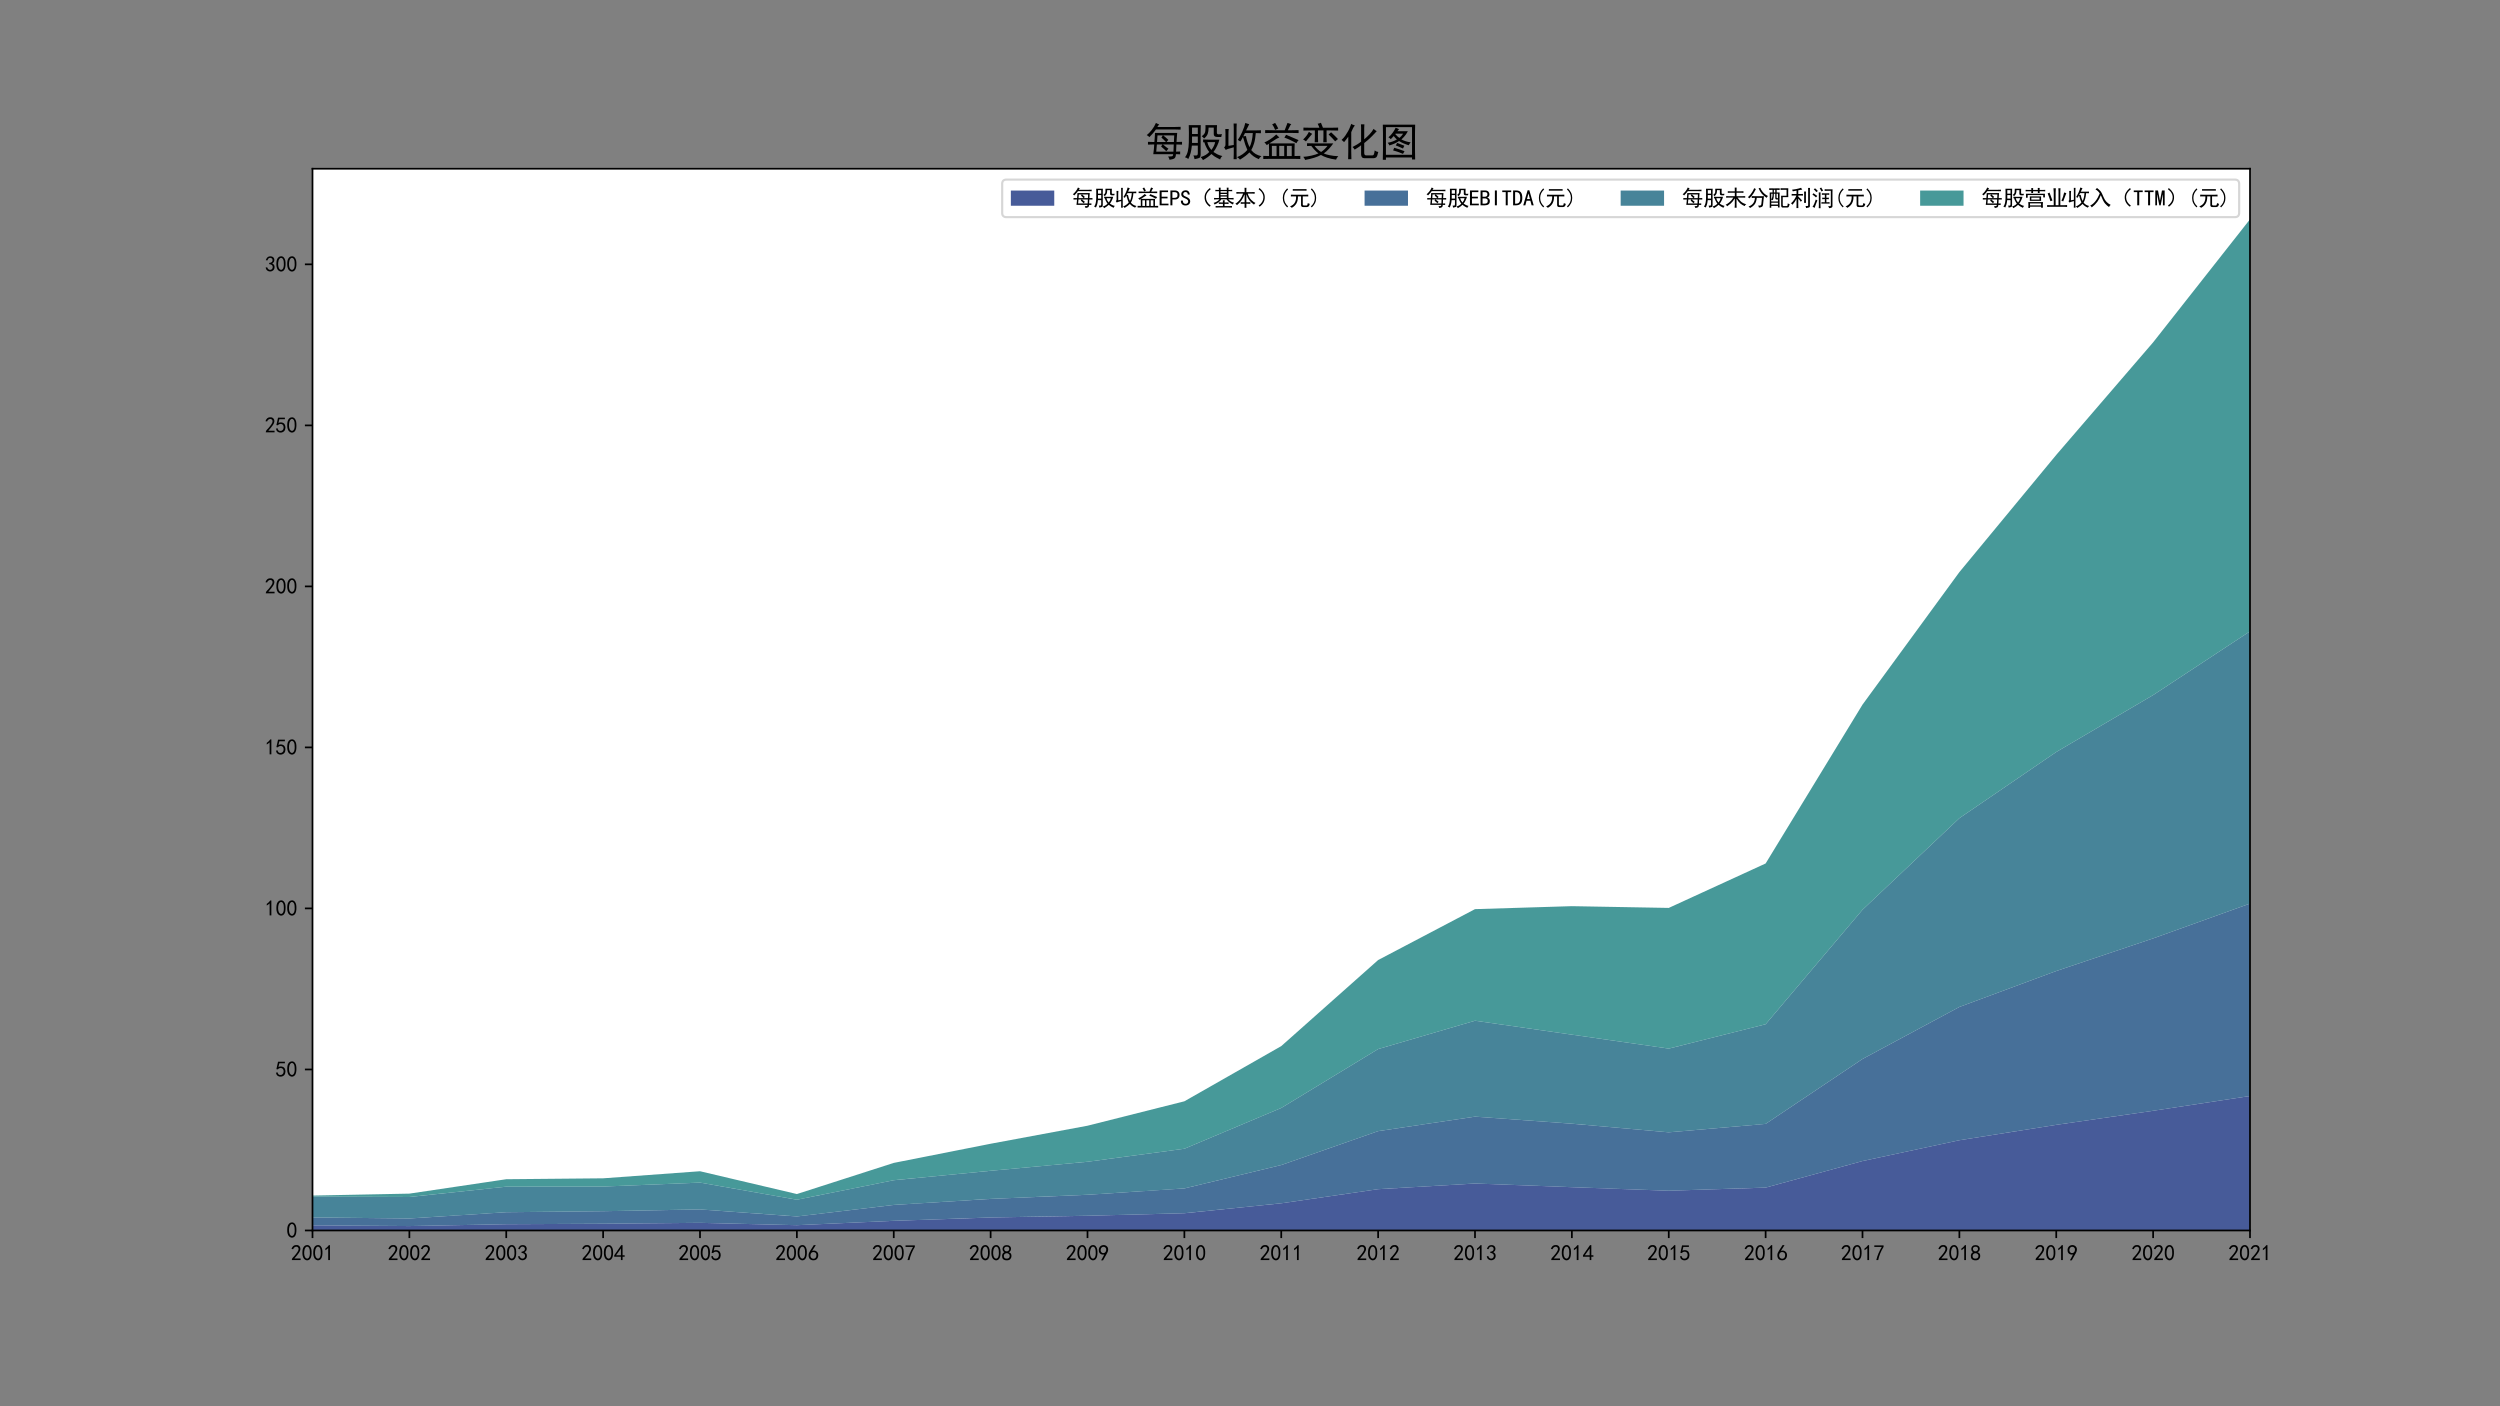 <?xml version="1.0" encoding="utf-8" standalone="no"?>
<!DOCTYPE svg PUBLIC "-//W3C//DTD SVG 1.1//EN"
  "http://www.w3.org/Graphics/SVG/1.1/DTD/svg11.dtd">
<svg xmlns:xlink="http://www.w3.org/1999/xlink" width="1152pt" height="648pt" viewBox="0 0 1152 648" xmlns="http://www.w3.org/2000/svg" version="1.1">
 <rect x="0" y="0" width="1152" height="648" fill="#808080" stroke="none"/>
 <defs>
  <style type="text/css">*{stroke-linejoin: round; stroke-linecap: butt}</style>
 </defs>
 <g id="figure_1">
  <g id="patch_1">
   <path d="M 0 648 
L 1152 648 
L 1152 0 
L 0 0 
L 0 648 
z
" style="fill: none"/>
  </g>
  <g id="axes_1">
   <g id="patch_2">
    <path d="M 144 567 
L 1036.8 567 
L 1036.8 77.76 
L 144 77.76 
z
" style="fill: #ffffff"/>
   </g>
   <g id="PolyCollection_1">
    <path d="M 144 564.641 
L 144 567 
L 188.64 567 
L 233.28 567 
L 277.92 567 
L 322.56 567 
L 367.2 567 
L 411.84 567 
L 456.48 567 
L 501.12 567 
L 545.76 567 
L 590.4 567 
L 635.04 567 
L 679.68 567 
L 724.32 567 
L 768.96 567 
L 813.6 567 
L 858.24 567 
L 902.88 567 
L 947.52 567 
L 992.16 567 
L 1036.8 567 
L 1036.8 505.03 
L 1036.8 505.03 
L 992.16 511.841 
L 947.52 518.326 
L 902.88 525.419 
L 858.24 535.006 
L 813.6 547.249 
L 768.96 548.688 
L 724.32 547.056 
L 679.68 545.364 
L 635.04 547.976 
L 590.4 554.475 
L 545.76 559.061 
L 501.12 560.218 
L 456.48 561.02 
L 411.84 562.548 
L 367.2 564.566 
L 322.56 563.483 
L 277.92 563.899 
L 233.28 564.121 
L 188.64 564.967 
L 144 564.641 
z
" clip-path="url(#p8b88c846ac)" style="fill: #1a3380; fill-opacity: 0.8"/>
   </g>
   <g id="PolyCollection_2">
    <path d="M 144 560.985 
L 144 564.641 
L 188.64 564.967 
L 233.28 564.121 
L 277.92 563.899 
L 322.56 563.483 
L 367.2 564.566 
L 411.84 562.548 
L 456.48 561.02 
L 501.12 560.218 
L 545.76 559.061 
L 590.4 554.475 
L 635.04 547.976 
L 679.68 545.364 
L 724.32 547.056 
L 768.96 548.688 
L 813.6 547.249 
L 858.24 535.006 
L 902.88 525.419 
L 947.52 518.326 
L 992.16 511.841 
L 1036.8 505.03 
L 1036.8 416.357 
L 1036.8 416.357 
L 992.16 432.416 
L 947.52 447.441 
L 902.88 464.005 
L 858.24 487.982 
L 813.6 517.883 
L 768.96 521.776 
L 724.32 517.798 
L 679.68 514.548 
L 635.04 521.227 
L 590.4 536.85 
L 545.76 547.628 
L 501.12 550.542 
L 456.48 552.455 
L 411.84 555.228 
L 367.2 560.543 
L 322.56 557.3 
L 277.92 558.121 
L 233.28 558.59 
L 188.64 561.477 
L 144 560.985 
z
" clip-path="url(#p8b88c846ac)" style="fill: #1a4c80; fill-opacity: 0.8"/>
   </g>
   <g id="PolyCollection_3">
    <path d="M 144 551.38 
L 144 560.985 
L 188.64 561.477 
L 233.28 558.59 
L 277.92 558.121 
L 322.56 557.3 
L 367.2 560.543 
L 411.84 555.228 
L 456.48 552.455 
L 501.12 550.542 
L 545.76 547.628 
L 590.4 536.85 
L 635.04 521.227 
L 679.68 514.548 
L 724.32 517.798 
L 768.96 521.776 
L 813.6 517.883 
L 858.24 487.982 
L 902.88 464.005 
L 947.52 447.441 
L 992.16 432.416 
L 1036.8 416.357 
L 1036.8 290.914 
L 1036.8 290.914 
L 992.16 320.291 
L 947.52 346.522 
L 902.88 377.014 
L 858.24 419.209 
L 813.6 471.975 
L 768.96 483.195 
L 724.32 476.77 
L 679.68 470.348 
L 635.04 483.412 
L 590.4 510.546 
L 545.76 529.337 
L 501.12 535.337 
L 456.48 539.496 
L 411.84 543.849 
L 367.2 552.833 
L 322.56 544.94 
L 277.92 546.763 
L 233.28 546.811 
L 188.64 551.575 
L 144 551.38 
z
" clip-path="url(#p8b88c846ac)" style="fill: #1a6680; fill-opacity: 0.8"/>
   </g>
   <g id="PolyCollection_4">
    <path d="M 144 550.917 
L 144 551.38 
L 188.64 551.575 
L 233.28 546.811 
L 277.92 546.763 
L 322.56 544.94 
L 367.2 552.833 
L 411.84 543.849 
L 456.48 539.496 
L 501.12 535.337 
L 545.76 529.337 
L 590.4 510.546 
L 635.04 483.412 
L 679.68 470.348 
L 724.32 476.77 
L 768.96 483.195 
L 813.6 471.975 
L 858.24 419.209 
L 902.88 377.014 
L 947.52 346.522 
L 992.16 320.291 
L 1036.8 290.914 
L 1036.8 101.057 
L 1036.8 101.057 
L 992.16 157.75 
L 947.52 209.618 
L 902.88 263.63 
L 858.24 324.691 
L 813.6 397.886 
L 768.96 418.366 
L 724.32 417.56 
L 679.68 418.926 
L 635.04 442.388 
L 590.4 482.048 
L 545.76 507.477 
L 501.12 518.731 
L 456.48 527.036 
L 411.84 535.866 
L 367.2 550.216 
L 322.56 539.704 
L 277.92 542.964 
L 233.28 543.387 
L 188.64 550.02 
L 144 550.917 
z
" clip-path="url(#p8b88c846ac)" style="fill: #1a8080; fill-opacity: 0.8"/>
   </g>
   <g id="matplotlib.axis_1">
    <g id="xtick_1">
     <g id="line2d_1">
      <defs>
       <path id="mbada9b1834" d="M 0 0 
L 0 3.5 
" style="stroke: #000000; stroke-width: 0.8"/>
      </defs>
      <g>
       <use xlink:href="#mbada9b1834" x="144" y="567" style="stroke: #000000; stroke-width: 0.8"/>
      </g>
     </g>
     <g id="text_1">
      <!-- 2001 -->
      <g transform="translate(134 580.875)scale(0.1 -0.1)">
       <defs>
        <path id="SimHei-32" d="M 300 250 
Q 325 625 650 925 
Q 975 1225 1475 1862 
Q 1975 2500 2125 2850 
Q 2275 3200 2237 3450 
Q 2200 3700 2000 3862 
Q 1800 4025 1537 4000 
Q 1275 3975 1037 3800 
Q 800 3625 675 3275 
L 200 3350 
Q 400 3925 712 4187 
Q 1025 4450 1450 4475 
Q 1700 4500 1900 4462 
Q 2100 4425 2312 4287 
Q 2525 4150 2662 3875 
Q 2800 3600 2762 3212 
Q 2725 2825 2375 2287 
Q 2025 1750 1025 600 
L 2825 600 
L 2825 150 
L 300 150 
L 300 250 
z
" transform="scale(0.016)"/>
        <path id="SimHei-30" d="M 225 2537 
Q 250 3200 412 3587 
Q 575 3975 875 4225 
Q 1175 4475 1612 4475 
Q 2050 4475 2375 4112 
Q 2700 3750 2800 3200 
Q 2900 2650 2862 1937 
Q 2825 1225 2612 775 
Q 2400 325 1975 150 
Q 1550 -25 1125 187 
Q 700 400 525 750 
Q 350 1100 275 1487 
Q 200 1875 225 2537 
z
M 750 2687 
Q 675 2000 800 1462 
Q 925 925 1212 700 
Q 1500 475 1800 612 
Q 2100 750 2237 1162 
Q 2375 1575 2375 2062 
Q 2375 2550 2337 2950 
Q 2300 3350 2112 3675 
Q 1925 4000 1612 4012 
Q 1300 4025 1062 3700 
Q 825 3375 750 2687 
z
" transform="scale(0.016)"/>
        <path id="SimHei-31" d="M 1400 3600 
Q 1075 3275 575 2975 
L 575 3450 
Q 1200 3875 1600 4450 
L 1900 4450 
L 1900 150 
L 1400 150 
L 1400 3600 
z
" transform="scale(0.016)"/>
       </defs>
       <use xlink:href="#SimHei-32"/>
       <use xlink:href="#SimHei-30" x="50"/>
       <use xlink:href="#SimHei-30" x="100"/>
       <use xlink:href="#SimHei-31" x="150"/>
      </g>
     </g>
    </g>
    <g id="xtick_2">
     <g id="line2d_2">
      <g>
       <use xlink:href="#mbada9b1834" x="188.64" y="567" style="stroke: #000000; stroke-width: 0.8"/>
      </g>
     </g>
     <g id="text_2">
      <!-- 2002 -->
      <g transform="translate(178.64 580.875)scale(0.1 -0.1)">
       <use xlink:href="#SimHei-32"/>
       <use xlink:href="#SimHei-30" x="50"/>
       <use xlink:href="#SimHei-30" x="100"/>
       <use xlink:href="#SimHei-32" x="150"/>
      </g>
     </g>
    </g>
    <g id="xtick_3">
     <g id="line2d_3">
      <g>
       <use xlink:href="#mbada9b1834" x="233.28" y="567" style="stroke: #000000; stroke-width: 0.8"/>
      </g>
     </g>
     <g id="text_3">
      <!-- 2003 -->
      <g transform="translate(223.28 580.875)scale(0.1 -0.1)">
       <defs>
        <path id="SimHei-33" d="M 250 1225 
L 700 1300 
Q 800 975 1025 762 
Q 1250 550 1587 562 
Q 1925 575 2125 837 
Q 2325 1100 2300 1437 
Q 2275 1775 2037 1962 
Q 1800 2150 1275 2225 
L 1275 2550 
Q 1800 2600 2037 2825 
Q 2275 3050 2250 3412 
Q 2225 3775 1925 3937 
Q 1625 4100 1287 3975 
Q 950 3850 750 3275 
L 300 3350 
Q 450 3800 712 4100 
Q 975 4400 1425 4450 
Q 1875 4500 2212 4337 
Q 2550 4175 2687 3837 
Q 2825 3500 2725 3100 
Q 2625 2700 2150 2400 
Q 2500 2250 2687 1950 
Q 2875 1650 2812 1162 
Q 2750 675 2375 375 
Q 2000 75 1525 87 
Q 1050 100 700 387 
Q 350 675 250 1225 
z
" transform="scale(0.016)"/>
       </defs>
       <use xlink:href="#SimHei-32"/>
       <use xlink:href="#SimHei-30" x="50"/>
       <use xlink:href="#SimHei-30" x="100"/>
       <use xlink:href="#SimHei-33" x="150"/>
      </g>
     </g>
    </g>
    <g id="xtick_4">
     <g id="line2d_4">
      <g>
       <use xlink:href="#mbada9b1834" x="277.92" y="567" style="stroke: #000000; stroke-width: 0.8"/>
      </g>
     </g>
     <g id="text_4">
      <!-- 2004 -->
      <g transform="translate(267.92 580.875)scale(0.1 -0.1)">
       <defs>
        <path id="SimHei-34" d="M 2000 1100 
L 75 1100 
L 75 1525 
L 2100 4450 
L 2475 4450 
L 2475 1525 
L 3075 1525 
L 3075 1100 
L 2475 1100 
L 2475 150 
L 2000 150 
L 2000 1100 
z
M 2000 1525 
L 2000 3500 
L 600 1525 
L 2000 1525 
z
" transform="scale(0.016)"/>
       </defs>
       <use xlink:href="#SimHei-32"/>
       <use xlink:href="#SimHei-30" x="50"/>
       <use xlink:href="#SimHei-30" x="100"/>
       <use xlink:href="#SimHei-34" x="150"/>
      </g>
     </g>
    </g>
    <g id="xtick_5">
     <g id="line2d_5">
      <g>
       <use xlink:href="#mbada9b1834" x="322.56" y="567" style="stroke: #000000; stroke-width: 0.8"/>
      </g>
     </g>
     <g id="text_5">
      <!-- 2005 -->
      <g transform="translate(312.56 580.875)scale(0.1 -0.1)">
       <defs>
        <path id="SimHei-35" d="M 550 1325 
Q 725 650 1150 575 
Q 1575 500 1837 662 
Q 2100 825 2212 1087 
Q 2325 1350 2312 1675 
Q 2300 2000 2137 2225 
Q 1975 2450 1725 2525 
Q 1475 2600 1162 2525 
Q 850 2450 650 2175 
L 225 2225 
Q 275 2375 700 4375 
L 2675 4375 
L 2675 3925 
L 1075 3925 
Q 950 3250 825 2850 
Q 1200 3025 1525 3012 
Q 1850 3000 2150 2862 
Q 2450 2725 2587 2487 
Q 2725 2250 2787 2012 
Q 2850 1775 2837 1500 
Q 2825 1225 2725 937 
Q 2625 650 2425 462 
Q 2225 275 1937 162 
Q 1650 50 1275 75 
Q 900 100 562 350 
Q 225 600 100 1200 
L 550 1325 
z
" transform="scale(0.016)"/>
       </defs>
       <use xlink:href="#SimHei-32"/>
       <use xlink:href="#SimHei-30" x="50"/>
       <use xlink:href="#SimHei-30" x="100"/>
       <use xlink:href="#SimHei-35" x="150"/>
      </g>
     </g>
    </g>
    <g id="xtick_6">
     <g id="line2d_6">
      <g>
       <use xlink:href="#mbada9b1834" x="367.2" y="567" style="stroke: #000000; stroke-width: 0.8"/>
      </g>
     </g>
     <g id="text_6">
      <!-- 2006 -->
      <g transform="translate(357.2 580.875)scale(0.1 -0.1)">
       <defs>
        <path id="SimHei-36" d="M 250 1612 
Q 275 1975 387 2225 
Q 500 2475 725 2850 
L 1750 4450 
L 2325 4450 
L 1275 2800 
Q 1950 2975 2350 2750 
Q 2750 2525 2887 2237 
Q 3025 1950 3037 1612 
Q 3050 1275 2937 950 
Q 2825 625 2537 362 
Q 2250 100 1737 75 
Q 1225 50 862 262 
Q 500 475 362 862 
Q 225 1250 250 1612 
z
M 1025 787 
Q 1250 550 1625 525 
Q 2000 500 2250 775 
Q 2500 1050 2500 1575 
Q 2500 2100 2187 2300 
Q 1875 2500 1487 2450 
Q 1100 2400 925 2075 
Q 750 1750 775 1387 
Q 800 1025 1025 787 
z
" transform="scale(0.016)"/>
       </defs>
       <use xlink:href="#SimHei-32"/>
       <use xlink:href="#SimHei-30" x="50"/>
       <use xlink:href="#SimHei-30" x="100"/>
       <use xlink:href="#SimHei-36" x="150"/>
      </g>
     </g>
    </g>
    <g id="xtick_7">
     <g id="line2d_7">
      <g>
       <use xlink:href="#mbada9b1834" x="411.84" y="567" style="stroke: #000000; stroke-width: 0.8"/>
      </g>
     </g>
     <g id="text_7">
      <!-- 2007 -->
      <g transform="translate(401.84 580.875)scale(0.1 -0.1)">
       <defs>
        <path id="SimHei-37" d="M 850 150 
Q 1300 2050 2425 3925 
L 275 3925 
L 275 4375 
L 2950 4375 
L 2950 3950 
Q 1775 2050 1400 150 
L 850 150 
z
" transform="scale(0.016)"/>
       </defs>
       <use xlink:href="#SimHei-32"/>
       <use xlink:href="#SimHei-30" x="50"/>
       <use xlink:href="#SimHei-30" x="100"/>
       <use xlink:href="#SimHei-37" x="150"/>
      </g>
     </g>
    </g>
    <g id="xtick_8">
     <g id="line2d_8">
      <g>
       <use xlink:href="#mbada9b1834" x="456.48" y="567" style="stroke: #000000; stroke-width: 0.8"/>
      </g>
     </g>
     <g id="text_8">
      <!-- 2008 -->
      <g transform="translate(446.48 580.875)scale(0.1 -0.1)">
       <defs>
        <path id="SimHei-38" d="M 175 1375 
Q 175 1675 325 1962 
Q 475 2250 825 2425 
Q 525 2600 425 2812 
Q 325 3025 312 3300 
Q 300 3575 387 3775 
Q 475 3975 650 4150 
Q 825 4325 1037 4387 
Q 1250 4450 1500 4450 
Q 1750 4450 1950 4400 
Q 2150 4350 2375 4187 
Q 2600 4025 2700 3725 
Q 2800 3425 2687 3025 
Q 2575 2625 2100 2400 
Q 2525 2275 2700 2012 
Q 2875 1750 2875 1375 
Q 2875 1000 2762 775 
Q 2650 550 2512 400 
Q 2375 250 2137 162 
Q 1900 75 1537 75 
Q 1175 75 912 162 
Q 650 250 475 425 
Q 300 600 237 837 
Q 175 1075 175 1375 
z
M 687 1400 
Q 675 1100 787 875 
Q 900 650 1200 587 
Q 1500 525 1825 600 
Q 2150 675 2275 950 
Q 2400 1225 2362 1500 
Q 2325 1775 2050 1962 
Q 1775 2150 1450 2125 
Q 1125 2100 912 1900 
Q 700 1700 687 1400 
z
M 775 3350 
Q 775 3100 950 2875 
Q 1125 2650 1500 2650 
Q 1875 2650 2062 2875 
Q 2250 3100 2237 3412 
Q 2225 3725 2012 3875 
Q 1800 4025 1437 4000 
Q 1075 3975 925 3787 
Q 775 3600 775 3350 
z
" transform="scale(0.016)"/>
       </defs>
       <use xlink:href="#SimHei-32"/>
       <use xlink:href="#SimHei-30" x="50"/>
       <use xlink:href="#SimHei-30" x="100"/>
       <use xlink:href="#SimHei-38" x="150"/>
      </g>
     </g>
    </g>
    <g id="xtick_9">
     <g id="line2d_9">
      <g>
       <use xlink:href="#mbada9b1834" x="501.12" y="567" style="stroke: #000000; stroke-width: 0.8"/>
      </g>
     </g>
     <g id="text_9">
      <!-- 2009 -->
      <g transform="translate(491.12 580.875)scale(0.1 -0.1)">
       <defs>
        <path id="SimHei-39" d="M 800 75 
Q 1350 1000 1700 1750 
Q 1075 1650 662 1912 
Q 250 2175 162 2625 
Q 75 3075 175 3437 
Q 275 3800 487 4037 
Q 700 4275 1000 4375 
Q 1300 4475 1537 4475 
Q 1775 4475 2025 4375 
Q 2275 4275 2475 4075 
Q 2675 3875 2750 3662 
Q 2825 3450 2825 3112 
Q 2825 2775 2575 2250 
Q 2325 1725 1350 75 
L 800 75 
z
M 662 2875 
Q 700 2550 937 2337 
Q 1175 2125 1450 2150 
Q 1725 2175 1887 2300 
Q 2050 2425 2200 2725 
Q 2300 3100 2250 3362 
Q 2200 3625 1987 3800 
Q 1775 3975 1525 3975 
Q 1375 4000 1137 3900 
Q 900 3800 762 3500 
Q 625 3200 662 2875 
z
" transform="scale(0.016)"/>
       </defs>
       <use xlink:href="#SimHei-32"/>
       <use xlink:href="#SimHei-30" x="50"/>
       <use xlink:href="#SimHei-30" x="100"/>
       <use xlink:href="#SimHei-39" x="150"/>
      </g>
     </g>
    </g>
    <g id="xtick_10">
     <g id="line2d_10">
      <g>
       <use xlink:href="#mbada9b1834" x="545.76" y="567" style="stroke: #000000; stroke-width: 0.8"/>
      </g>
     </g>
     <g id="text_10">
      <!-- 2010 -->
      <g transform="translate(535.76 580.875)scale(0.1 -0.1)">
       <use xlink:href="#SimHei-32"/>
       <use xlink:href="#SimHei-30" x="50"/>
       <use xlink:href="#SimHei-31" x="100"/>
       <use xlink:href="#SimHei-30" x="150"/>
      </g>
     </g>
    </g>
    <g id="xtick_11">
     <g id="line2d_11">
      <g>
       <use xlink:href="#mbada9b1834" x="590.4" y="567" style="stroke: #000000; stroke-width: 0.8"/>
      </g>
     </g>
     <g id="text_11">
      <!-- 2011 -->
      <g transform="translate(580.4 580.875)scale(0.1 -0.1)">
       <use xlink:href="#SimHei-32"/>
       <use xlink:href="#SimHei-30" x="50"/>
       <use xlink:href="#SimHei-31" x="100"/>
       <use xlink:href="#SimHei-31" x="150"/>
      </g>
     </g>
    </g>
    <g id="xtick_12">
     <g id="line2d_12">
      <g>
       <use xlink:href="#mbada9b1834" x="635.04" y="567" style="stroke: #000000; stroke-width: 0.8"/>
      </g>
     </g>
     <g id="text_12">
      <!-- 2012 -->
      <g transform="translate(625.04 580.875)scale(0.1 -0.1)">
       <use xlink:href="#SimHei-32"/>
       <use xlink:href="#SimHei-30" x="50"/>
       <use xlink:href="#SimHei-31" x="100"/>
       <use xlink:href="#SimHei-32" x="150"/>
      </g>
     </g>
    </g>
    <g id="xtick_13">
     <g id="line2d_13">
      <g>
       <use xlink:href="#mbada9b1834" x="679.68" y="567" style="stroke: #000000; stroke-width: 0.8"/>
      </g>
     </g>
     <g id="text_13">
      <!-- 2013 -->
      <g transform="translate(669.68 580.875)scale(0.1 -0.1)">
       <use xlink:href="#SimHei-32"/>
       <use xlink:href="#SimHei-30" x="50"/>
       <use xlink:href="#SimHei-31" x="100"/>
       <use xlink:href="#SimHei-33" x="150"/>
      </g>
     </g>
    </g>
    <g id="xtick_14">
     <g id="line2d_14">
      <g>
       <use xlink:href="#mbada9b1834" x="724.32" y="567" style="stroke: #000000; stroke-width: 0.8"/>
      </g>
     </g>
     <g id="text_14">
      <!-- 2014 -->
      <g transform="translate(714.32 580.875)scale(0.1 -0.1)">
       <use xlink:href="#SimHei-32"/>
       <use xlink:href="#SimHei-30" x="50"/>
       <use xlink:href="#SimHei-31" x="100"/>
       <use xlink:href="#SimHei-34" x="150"/>
      </g>
     </g>
    </g>
    <g id="xtick_15">
     <g id="line2d_15">
      <g>
       <use xlink:href="#mbada9b1834" x="768.96" y="567" style="stroke: #000000; stroke-width: 0.8"/>
      </g>
     </g>
     <g id="text_15">
      <!-- 2015 -->
      <g transform="translate(758.96 580.875)scale(0.1 -0.1)">
       <use xlink:href="#SimHei-32"/>
       <use xlink:href="#SimHei-30" x="50"/>
       <use xlink:href="#SimHei-31" x="100"/>
       <use xlink:href="#SimHei-35" x="150"/>
      </g>
     </g>
    </g>
    <g id="xtick_16">
     <g id="line2d_16">
      <g>
       <use xlink:href="#mbada9b1834" x="813.6" y="567" style="stroke: #000000; stroke-width: 0.8"/>
      </g>
     </g>
     <g id="text_16">
      <!-- 2016 -->
      <g transform="translate(803.6 580.875)scale(0.1 -0.1)">
       <use xlink:href="#SimHei-32"/>
       <use xlink:href="#SimHei-30" x="50"/>
       <use xlink:href="#SimHei-31" x="100"/>
       <use xlink:href="#SimHei-36" x="150"/>
      </g>
     </g>
    </g>
    <g id="xtick_17">
     <g id="line2d_17">
      <g>
       <use xlink:href="#mbada9b1834" x="858.24" y="567" style="stroke: #000000; stroke-width: 0.8"/>
      </g>
     </g>
     <g id="text_17">
      <!-- 2017 -->
      <g transform="translate(848.24 580.875)scale(0.1 -0.1)">
       <use xlink:href="#SimHei-32"/>
       <use xlink:href="#SimHei-30" x="50"/>
       <use xlink:href="#SimHei-31" x="100"/>
       <use xlink:href="#SimHei-37" x="150"/>
      </g>
     </g>
    </g>
    <g id="xtick_18">
     <g id="line2d_18">
      <g>
       <use xlink:href="#mbada9b1834" x="902.88" y="567" style="stroke: #000000; stroke-width: 0.8"/>
      </g>
     </g>
     <g id="text_18">
      <!-- 2018 -->
      <g transform="translate(892.88 580.875)scale(0.1 -0.1)">
       <use xlink:href="#SimHei-32"/>
       <use xlink:href="#SimHei-30" x="50"/>
       <use xlink:href="#SimHei-31" x="100"/>
       <use xlink:href="#SimHei-38" x="150"/>
      </g>
     </g>
    </g>
    <g id="xtick_19">
     <g id="line2d_19">
      <g>
       <use xlink:href="#mbada9b1834" x="947.52" y="567" style="stroke: #000000; stroke-width: 0.8"/>
      </g>
     </g>
     <g id="text_19">
      <!-- 2019 -->
      <g transform="translate(937.52 580.875)scale(0.1 -0.1)">
       <use xlink:href="#SimHei-32"/>
       <use xlink:href="#SimHei-30" x="50"/>
       <use xlink:href="#SimHei-31" x="100"/>
       <use xlink:href="#SimHei-39" x="150"/>
      </g>
     </g>
    </g>
    <g id="xtick_20">
     <g id="line2d_20">
      <g>
       <use xlink:href="#mbada9b1834" x="992.16" y="567" style="stroke: #000000; stroke-width: 0.8"/>
      </g>
     </g>
     <g id="text_20">
      <!-- 2020 -->
      <g transform="translate(982.16 580.875)scale(0.1 -0.1)">
       <use xlink:href="#SimHei-32"/>
       <use xlink:href="#SimHei-30" x="50"/>
       <use xlink:href="#SimHei-32" x="100"/>
       <use xlink:href="#SimHei-30" x="150"/>
      </g>
     </g>
    </g>
    <g id="xtick_21">
     <g id="line2d_21">
      <g>
       <use xlink:href="#mbada9b1834" x="1036.8" y="567" style="stroke: #000000; stroke-width: 0.8"/>
      </g>
     </g>
     <g id="text_21">
      <!-- 2021 -->
      <g transform="translate(1026.8 580.875)scale(0.1 -0.1)">
       <use xlink:href="#SimHei-32"/>
       <use xlink:href="#SimHei-30" x="50"/>
       <use xlink:href="#SimHei-32" x="100"/>
       <use xlink:href="#SimHei-31" x="150"/>
      </g>
     </g>
    </g>
   </g>
   <g id="matplotlib.axis_2">
    <g id="ytick_1">
     <g id="line2d_22">
      <defs>
       <path id="m88c16937d7" d="M 0 0 
L -3.5 0 
" style="stroke: #000000; stroke-width: 0.8"/>
      </defs>
      <g>
       <use xlink:href="#m88c16937d7" x="144" y="567" style="stroke: #000000; stroke-width: 0.8"/>
      </g>
     </g>
     <g id="text_22">
      <!-- 0 -->
      <g transform="translate(132 570.438)scale(0.1 -0.1)">
       <use xlink:href="#SimHei-30"/>
      </g>
     </g>
    </g>
    <g id="ytick_2">
     <g id="line2d_23">
      <g>
       <use xlink:href="#m88c16937d7" x="144" y="492.802" style="stroke: #000000; stroke-width: 0.8"/>
      </g>
     </g>
     <g id="text_23">
      <!-- 50 -->
      <g transform="translate(127 496.24)scale(0.1 -0.1)">
       <use xlink:href="#SimHei-35"/>
       <use xlink:href="#SimHei-30" x="50"/>
      </g>
     </g>
    </g>
    <g id="ytick_3">
     <g id="line2d_24">
      <g>
       <use xlink:href="#m88c16937d7" x="144" y="418.604" style="stroke: #000000; stroke-width: 0.8"/>
      </g>
     </g>
     <g id="text_24">
      <!-- 100 -->
      <g transform="translate(122 422.042)scale(0.1 -0.1)">
       <use xlink:href="#SimHei-31"/>
       <use xlink:href="#SimHei-30" x="50"/>
       <use xlink:href="#SimHei-30" x="100"/>
      </g>
     </g>
    </g>
    <g id="ytick_4">
     <g id="line2d_25">
      <g>
       <use xlink:href="#m88c16937d7" x="144" y="344.406" style="stroke: #000000; stroke-width: 0.8"/>
      </g>
     </g>
     <g id="text_25">
      <!-- 150 -->
      <g transform="translate(122 347.844)scale(0.1 -0.1)">
       <use xlink:href="#SimHei-31"/>
       <use xlink:href="#SimHei-35" x="50"/>
       <use xlink:href="#SimHei-30" x="100"/>
      </g>
     </g>
    </g>
    <g id="ytick_5">
     <g id="line2d_26">
      <g>
       <use xlink:href="#m88c16937d7" x="144" y="270.208" style="stroke: #000000; stroke-width: 0.8"/>
      </g>
     </g>
     <g id="text_26">
      <!-- 200 -->
      <g transform="translate(122 273.646)scale(0.1 -0.1)">
       <use xlink:href="#SimHei-32"/>
       <use xlink:href="#SimHei-30" x="50"/>
       <use xlink:href="#SimHei-30" x="100"/>
      </g>
     </g>
    </g>
    <g id="ytick_6">
     <g id="line2d_27">
      <g>
       <use xlink:href="#m88c16937d7" x="144" y="196.01" style="stroke: #000000; stroke-width: 0.8"/>
      </g>
     </g>
     <g id="text_27">
      <!-- 250 -->
      <g transform="translate(122 199.448)scale(0.1 -0.1)">
       <use xlink:href="#SimHei-32"/>
       <use xlink:href="#SimHei-35" x="50"/>
       <use xlink:href="#SimHei-30" x="100"/>
      </g>
     </g>
    </g>
    <g id="ytick_7">
     <g id="line2d_28">
      <g>
       <use xlink:href="#m88c16937d7" x="144" y="121.812" style="stroke: #000000; stroke-width: 0.8"/>
      </g>
     </g>
     <g id="text_28">
      <!-- 300 -->
      <g transform="translate(122 125.25)scale(0.1 -0.1)">
       <use xlink:href="#SimHei-33"/>
       <use xlink:href="#SimHei-30" x="50"/>
       <use xlink:href="#SimHei-30" x="100"/>
      </g>
     </g>
    </g>
   </g>
   <g id="patch_3">
    <path d="M 144 567 
L 144 77.76 
" style="fill: none; stroke: #000000; stroke-width: 0.8; stroke-linejoin: miter; stroke-linecap: square"/>
   </g>
   <g id="patch_4">
    <path d="M 1036.8 567 
L 1036.8 77.76 
" style="fill: none; stroke: #000000; stroke-width: 0.8; stroke-linejoin: miter; stroke-linecap: square"/>
   </g>
   <g id="patch_5">
    <path d="M 144 567 
L 1036.8 567 
" style="fill: none; stroke: #000000; stroke-width: 0.8; stroke-linejoin: miter; stroke-linecap: square"/>
   </g>
   <g id="patch_6">
    <path d="M 144 77.76 
L 1036.8 77.76 
" style="fill: none; stroke: #000000; stroke-width: 0.8; stroke-linejoin: miter; stroke-linecap: square"/>
   </g>
   <g id="text_29">
    <!-- 每股收益变化图 -->
    <g transform="translate(527.4 71.76)scale(0.18 -0.18)">
     <defs>
      <path id="SimHei-6bcf" d="M 5225 3650 
Q 5175 3150 5150 2675 
L 5125 2200 
Q 5525 2200 6000 2225 
L 6000 1775 
Q 5625 1800 5100 1800 
L 5050 650 
Q 5325 650 5700 675 
L 5700 225 
Q 5400 250 5025 250 
Q 5000 -275 4775 -425 
Q 4550 -575 4000 -650 
Q 3950 -400 3775 -125 
Q 4375 -125 4475 -50 
Q 4575 25 4575 250 
L 1400 250 
L 1500 1100 
L 1550 1800 
L 1275 1800 
Q 825 1800 550 1775 
L 550 2225 
Q 975 2200 1275 2200 
L 1575 2200 
L 1625 2825 
L 1675 3650 
L 5225 3650 
z
M 2350 5000 
Q 2175 4825 2050 4600 
L 4875 4600 
Q 5275 4600 5775 4625 
L 5775 4175 
Q 5275 4200 4875 4200 
L 1825 4200 
L 1375 3625 
Q 1125 3325 775 2975 
Q 600 3175 350 3300 
Q 725 3575 1150 4112 
Q 1575 4650 1825 5250 
Q 2125 5075 2350 5000 
z
M 1975 1800 
L 1875 650 
L 4625 650 
L 4675 1800 
L 2950 1800 
Q 3575 1275 3825 1125 
Q 3625 925 3475 725 
Q 3100 1100 2650 1475 
Q 2775 1675 2875 1800 
L 1975 1800 
z
M 2975 3250 
Q 3125 3150 3287 3012 
Q 3450 2875 3800 2550 
Q 3650 2350 3525 2200 
L 4700 2200 
L 4750 3250 
L 2975 3250 
z
M 2075 3250 
L 2000 2200 
L 3425 2200 
Q 3150 2500 3012 2625 
Q 2875 2750 2700 2900 
Q 2800 3050 2925 3250 
L 2075 3250 
z
" transform="scale(0.016)"/>
      <path id="SimHei-80a1" d="M 1575 50 
Q 1925 25 2100 50 
Q 2275 75 2275 450 
L 2275 1625 
L 1325 1625 
Q 1250 900 1125 437 
Q 1000 -25 750 -525 
Q 550 -325 225 -250 
Q 550 150 687 762 
Q 825 1375 837 2150 
Q 850 2925 850 3725 
Q 850 4525 825 4900 
L 2750 4900 
Q 2725 4400 2725 3900 
L 2725 225 
Q 2725 -250 2512 -350 
Q 2300 -450 1750 -550 
Q 1700 -225 1575 50 
z
M 5225 -275 
Q 4950 -150 4450 275 
Q 4200 25 3875 -212 
Q 3550 -450 3100 -700 
Q 2925 -375 2725 -225 
Q 3250 -50 3550 137 
Q 3850 325 4100 600 
Q 3825 950 3625 1375 
Q 3425 1750 3325 2150 
Q 3225 2150 3125 2150 
L 3125 2600 
Q 3550 2575 3950 2575 
L 5725 2575 
Q 5650 2200 5375 1600 
Q 5100 1000 4775 600 
Q 5025 425 5387 237 
Q 5750 50 6200 -50 
Q 5950 -250 5850 -600 
L 5225 -275 
z
M 5325 3750 
Q 5300 3425 5600 3425 
L 6150 3450 
Q 6050 3225 6025 3000 
L 5400 3000 
Q 4825 3000 4825 3450 
L 4825 4500 
L 4000 4500 
Q 4000 3900 3862 3512 
Q 3725 3125 3275 2750 
Q 3150 2950 2900 3125 
Q 3425 3450 3475 3950 
Q 3525 4450 3500 4900 
L 5350 4900 
Q 5325 4675 5325 4375 
L 5325 3750 
z
M 2275 2050 
L 2275 3075 
L 1350 3075 
L 1350 2050 
L 2275 2050 
z
M 2275 3475 
L 2275 4500 
L 1350 4500 
L 1350 3475 
L 2275 3475 
z
M 3800 2175 
Q 3900 1750 4050 1475 
Q 4225 1175 4450 925 
Q 4925 1550 5050 2175 
L 3950 2175 
L 3800 2175 
z
" transform="scale(0.016)"/>
      <path id="SimHei-6536" d="M 4250 5050 
Q 4125 4850 3750 4050 
L 5150 4050 
Q 5675 4050 6125 4075 
L 6125 3600 
Q 5675 3625 5300 3625 
Q 5225 2625 5025 1975 
Q 4825 1325 4575 900 
Q 4900 500 5287 275 
Q 5675 50 6200 -75 
Q 5900 -275 5800 -550 
Q 5300 -350 4950 -100 
Q 4600 150 4275 525 
Q 3800 0 2775 -625 
Q 2650 -425 2300 -225 
Q 3275 150 3950 925 
Q 3775 1325 3612 1787 
Q 3450 2250 3250 3000 
Q 2975 2450 2825 2275 
Q 2650 2400 2425 2525 
Q 2775 3025 3137 3837 
Q 3500 4650 3625 5250 
Q 3925 5125 4250 5050 
z
M 975 4275 
Q 925 3950 925 3450 
L 925 1575 
L 1775 1725 
L 1775 4425 
Q 1775 4775 1750 5150 
L 2250 5150 
Q 2225 4850 2225 4450 
L 2225 300 
Q 2225 -50 2250 -550 
L 1750 -550 
Q 1775 -25 1775 350 
L 1775 1350 
Q 625 1050 500 925 
Q 375 1125 225 1350 
Q 450 1475 450 1800 
L 450 3575 
Q 450 3925 425 4275 
L 975 4275 
z
M 3725 3150 
Q 3800 2700 3962 2212 
Q 4125 1725 4300 1375 
Q 4725 2150 4825 3625 
L 3575 3625 
Q 3400 3275 3300 3100 
L 3725 3150 
z
" transform="scale(0.016)"/>
      <path id="SimHei-76ca" d="M 2825 2925 
Q 2425 2775 2012 2487 
Q 1600 2200 1225 1975 
L 5275 1975 
Q 5250 1575 5250 1000 
L 5250 -50 
Q 5800 -50 6175 -25 
L 6175 -525 
Q 5725 -500 5250 -500 
L 1325 -500 
Q 700 -500 250 -525 
L 250 -25 
Q 600 -50 1175 -50 
L 1175 1050 
Q 1175 1575 1150 1925 
Q 1000 1800 800 1700 
Q 650 1950 425 2125 
Q 800 2275 1312 2600 
Q 1825 2925 2325 3400 
Q 2550 3150 2825 2925 
z
M 4725 5050 
Q 4575 4900 4462 4637 
Q 4350 4375 4175 4075 
L 4625 4075 
Q 5350 4075 5900 4100 
L 5900 3625 
Q 5350 3650 4625 3650 
L 1975 3650 
Q 1350 3650 550 3625 
L 550 4100 
Q 1175 4075 1975 4075 
L 3675 4075 
Q 3775 4300 3887 4625 
Q 4000 4950 4125 5250 
L 4725 5050 
z
M 3600 -50 
L 3600 1575 
L 2800 1575 
L 2800 -50 
L 3600 -50 
z
M 4800 -50 
L 4800 1575 
L 4025 1575 
L 4025 -50 
L 4800 -50 
z
M 2375 -50 
L 2375 1575 
L 1625 1575 
L 1625 -50 
L 2375 -50 
z
M 3900 3350 
Q 4375 3150 4900 2925 
Q 5425 2700 5900 2500 
Q 5700 2300 5550 2000 
Q 5025 2300 4512 2537 
Q 4000 2775 3625 2900 
Q 3750 3075 3900 3350 
z
M 2150 5250 
Q 2375 4925 2650 4350 
Q 2425 4275 2150 4125 
Q 1950 4650 1675 5025 
Q 1875 5100 2150 5250 
z
" transform="scale(0.016)"/>
      <path id="SimHei-53d8" d="M 5200 1975 
Q 4950 1600 4537 1137 
Q 4125 675 3675 375 
Q 3925 225 4600 87 
Q 5275 -50 6000 -75 
Q 5700 -400 5650 -625 
Q 4850 -525 4212 -312 
Q 3575 -100 3225 125 
Q 2800 -125 2150 -325 
Q 1500 -525 700 -675 
Q 600 -425 400 -175 
Q 950 -150 1687 12 
Q 2425 175 2825 375 
Q 2275 775 1675 1575 
Q 1350 1575 1000 1550 
L 1000 2000 
Q 1450 1975 2075 1975 
L 5200 1975 
z
M 3225 5275 
Q 3400 4900 3550 4475 
L 4675 4475 
Q 5400 4475 5975 4500 
L 5975 4025 
Q 5375 4050 4725 4050 
L 4125 4050 
L 4125 2950 
Q 4125 2550 4150 2150 
L 3600 2150 
Q 3625 2550 3625 2950 
L 3625 4050 
L 2750 4050 
L 2750 2950 
Q 2750 2675 2775 2150 
L 2225 2150 
Q 2250 2675 2250 2950 
L 2250 4050 
L 1700 4050 
Q 975 4050 425 4025 
L 425 4500 
Q 950 4475 1700 4475 
L 2975 4475 
Q 2925 4675 2700 5125 
Q 2950 5150 3225 5275 
z
M 2200 1575 
Q 2650 975 3250 600 
Q 3850 1000 4275 1575 
L 2200 1575 
z
M 4850 3750 
Q 5375 3275 5950 2675 
Q 5750 2525 5500 2300 
Q 5075 2800 4450 3400 
Q 4675 3575 4850 3750 
z
M 1825 3500 
Q 1700 3375 1425 3025 
Q 1150 2675 825 2300 
Q 575 2475 375 2600 
Q 975 3150 1300 3825 
Q 1525 3650 1825 3500 
z
" transform="scale(0.016)"/>
      <path id="SimHei-5316" d="M 3925 5025 
Q 3900 4900 3900 4400 
L 3900 2625 
Q 4375 3025 4775 3450 
Q 5175 3875 5400 4300 
Q 5600 4100 5900 3925 
Q 5700 3700 5225 3212 
Q 4750 2725 4487 2512 
Q 4225 2300 3900 2025 
L 3900 450 
Q 3900 50 4225 50 
L 5200 50 
Q 5400 75 5462 262 
Q 5525 450 5575 850 
Q 5800 650 6150 600 
Q 6000 -100 5825 -250 
Q 5650 -400 5350 -400 
L 3950 -400 
Q 3425 -400 3400 200 
L 3400 1675 
Q 3225 1525 2962 1350 
Q 2700 1175 2375 975 
Q 2225 1225 2025 1400 
Q 2350 1550 2737 1787 
Q 3125 2025 3400 2250 
L 3400 4500 
Q 3400 4800 3375 5025 
L 3925 5025 
z
M 2400 4850 
Q 2175 4550 2075 4337 
Q 1975 4125 1825 3775 
L 1825 675 
Q 1825 -75 1850 -550 
L 1325 -550 
Q 1350 -125 1350 650 
L 1350 3050 
Q 1125 2725 962 2525 
Q 800 2325 675 2175 
Q 500 2375 275 2525 
Q 625 2850 875 3212 
Q 1125 3575 1312 3912 
Q 1500 4250 1625 4575 
Q 1750 4900 1825 5100 
Q 1975 4975 2400 4850 
z
" transform="scale(0.016)"/>
      <path id="SimHei-56fe" d="M 5800 4975 
Q 5775 4350 5775 3600 
L 5775 925 
Q 5775 150 5800 -600 
L 5300 -600 
L 5300 -275 
L 1125 -275 
L 1125 -650 
L 625 -650 
Q 650 125 650 950 
L 650 3600 
Q 650 4325 625 4975 
L 5800 4975 
z
M 5300 150 
L 5300 4575 
L 1125 4575 
L 1125 150 
L 5300 150 
z
M 3225 4250 
Q 3075 4100 2950 3925 
L 4625 3925 
Q 4525 3700 4300 3375 
Q 4075 3050 3600 2600 
Q 4350 2225 5075 2150 
Q 4900 1925 4775 1675 
Q 3850 1950 3225 2350 
Q 2500 1875 1675 1650 
Q 1600 1875 1400 2075 
Q 2200 2200 2875 2600 
Q 2525 2925 2375 3150 
Q 2150 2900 1900 2650 
Q 1725 2850 1525 2950 
Q 1950 3300 2250 3737 
Q 2550 4175 2675 4475 
Q 2925 4350 3225 4250 
z
M 2450 1275 
Q 3550 950 4100 725 
Q 3975 525 3850 300 
Q 2825 725 2275 850 
Q 2375 1050 2450 1275 
z
M 2925 2050 
Q 3775 1700 4075 1600 
Q 3950 1400 3850 1150 
Q 3000 1550 2700 1650 
Q 2825 1825 2925 2050 
z
M 2625 3450 
Q 3000 3025 3275 2850 
Q 3600 3100 3875 3525 
L 2675 3525 
L 2625 3450 
z
" transform="scale(0.016)"/>
     </defs>
     <use xlink:href="#SimHei-6bcf"/>
     <use xlink:href="#SimHei-80a1" x="100"/>
     <use xlink:href="#SimHei-6536" x="200"/>
     <use xlink:href="#SimHei-76ca" x="300"/>
     <use xlink:href="#SimHei-53d8" x="400"/>
     <use xlink:href="#SimHei-5316" x="500"/>
     <use xlink:href="#SimHei-56fe" x="600"/>
    </g>
   </g>
   <g id="legend_1">
    <g id="patch_7">
     <path d="M 463.8 100.057 
L 1029.8 100.057 
Q 1031.8 100.057 1031.8 98.057 
L 1031.8 84.76 
Q 1031.8 82.76 1029.8 82.76 
L 463.8 82.76 
Q 461.8 82.76 461.8 84.76 
L 461.8 98.057 
Q 461.8 100.057 463.8 100.057 
z
" style="fill: #ffffff; opacity: 0.8; stroke: #cccccc; stroke-linejoin: miter"/>
    </g>
    <g id="patch_8">
     <path d="M 465.8 94.807 
L 485.8 94.807 
L 485.8 87.807 
L 465.8 87.807 
z
" style="fill: #1a3380; fill-opacity: 0.8"/>
    </g>
    <g id="text_30">
     <!-- 每股收益EPS（基本）(元) -->
     <g transform="translate(493.8 94.807)scale(0.1 -0.1)">
      <defs>
       <path id="SimHei-45" d="M 2900 125 
L 350 125 
L 350 4400 
L 2775 4400 
L 2775 3925 
L 925 3925 
L 925 2600 
L 2625 2600 
L 2625 2125 
L 925 2125 
L 925 600 
L 2900 600 
L 2900 125 
z
" transform="scale(0.016)"/>
       <path id="SimHei-50" d="M 2950 3100 
Q 2950 2500 2600 2150 
Q 2250 1800 1625 1800 
L 900 1800 
L 900 125 
L 325 125 
L 325 4400 
L 1625 4400 
Q 2250 4400 2600 4050 
Q 2950 3700 2950 3100 
z
M 2375 3100 
Q 2375 3575 2150 3750 
Q 1925 3925 1475 3925 
L 900 3925 
L 900 2275 
L 1475 2275 
Q 1925 2275 2150 2450 
Q 2375 2625 2375 3100 
z
" transform="scale(0.016)"/>
       <path id="SimHei-53" d="M 2900 1325 
Q 2900 750 2537 412 
Q 2175 75 1550 75 
Q 925 75 575 425 
Q 225 775 225 1300 
L 225 1475 
L 800 1475 
L 800 1325 
Q 800 950 1025 750 
Q 1250 550 1550 550 
Q 1950 550 2137 762 
Q 2325 975 2325 1275 
Q 2325 1525 2100 1737 
Q 1875 1950 1450 2125 
Q 850 2350 587 2625 
Q 325 2900 325 3275 
Q 325 3800 687 4125 
Q 1050 4450 1550 4450 
Q 2200 4450 2487 4062 
Q 2775 3675 2775 3225 
L 2200 3225 
Q 2225 3500 2050 3725 
Q 1875 3950 1550 3950 
Q 1250 3950 1075 3787 
Q 900 3625 900 3350 
Q 900 3125 1037 2962 
Q 1175 2800 1750 2575 
Q 2300 2350 2600 2037 
Q 2900 1725 2900 1325 
z
" transform="scale(0.016)"/>
       <path id="SimHei-ff08" d="M 5425 5100 
L 5700 4775 
Q 4275 3725 4325 2350 
Q 4350 1025 5675 50 
L 5400 -275 
Q 3875 825 3925 2500 
Q 3925 3875 5425 5100 
z
" transform="scale(0.016)"/>
       <path id="SimHei-57fa" d="M 1800 4550 
Q 1800 4900 1775 5200 
L 2300 5200 
Q 2275 4875 2275 4550 
L 4075 4550 
Q 4075 4900 4050 5200 
L 4575 5200 
Q 4550 4875 4550 4550 
L 4925 4550 
Q 5200 4550 5625 4575 
L 5625 4175 
Q 5200 4200 4925 4200 
L 4550 4200 
L 4550 2225 
L 5100 2225 
Q 5600 2225 6025 2250 
L 6025 1800 
Q 5625 1850 5125 1850 
L 4500 1850 
Q 4875 1450 5225 1237 
Q 5575 1025 6125 900 
Q 5900 625 5850 350 
Q 5200 650 4737 1037 
Q 4275 1425 4000 1850 
L 2500 1850 
Q 2200 1375 1712 1000 
Q 1225 625 550 350 
Q 475 575 275 825 
Q 700 925 1212 1212 
Q 1725 1500 1950 1850 
L 1300 1850 
Q 850 1850 400 1800 
L 400 2250 
Q 850 2225 1300 2225 
L 1800 2225 
L 1800 4200 
Q 1200 4200 775 4175 
L 775 4575 
Q 1200 4550 1625 4550 
L 1800 4550 
z
M 2950 950 
Q 2950 1200 2925 1575 
L 3475 1575 
Q 3425 1300 3425 950 
L 3900 950 
Q 4250 950 4575 975 
L 4575 500 
Q 4250 550 3875 550 
L 3425 550 
L 3425 -100 
L 4500 -100 
Q 5075 -100 5550 -75 
L 5550 -525 
Q 5075 -500 4500 -500 
L 1800 -500 
Q 1300 -500 850 -525 
L 850 -75 
Q 1275 -100 1800 -100 
L 2950 -100 
L 2950 550 
L 2550 550 
Q 2125 550 1775 525 
L 1775 975 
Q 2125 950 2500 950 
L 2950 950 
z
M 4075 2225 
L 4075 2650 
L 2275 2650 
L 2275 2225 
L 4075 2225 
z
M 4075 3775 
L 4075 4200 
L 2275 4200 
L 2275 3775 
L 4075 3775 
z
M 4075 3025 
L 4075 3375 
L 2275 3375 
L 2275 3025 
L 4075 3025 
z
" transform="scale(0.016)"/>
       <path id="SimHei-672c" d="M 2950 3925 
L 2950 4425 
Q 2950 4825 2925 5175 
L 3475 5175 
Q 3450 4900 3450 4450 
L 3450 3925 
L 4850 3925 
Q 5275 3925 5850 3950 
L 5850 3475 
Q 5300 3500 4875 3500 
L 3850 3500 
Q 4200 2350 4862 1687 
Q 5525 1025 6075 800 
Q 5850 625 5650 325 
Q 4800 900 4262 1637 
Q 3725 2375 3450 3350 
L 3450 1000 
L 3775 1000 
Q 4175 1000 4600 1025 
L 4600 550 
Q 4175 575 3750 575 
L 3450 575 
Q 3450 0 3475 -600 
L 2925 -600 
Q 2950 0 2950 575 
L 2625 575 
Q 2225 575 1825 550 
L 1825 1025 
Q 2225 1000 2625 1000 
L 2950 1000 
L 2950 3300 
Q 2550 2275 2062 1575 
Q 1575 875 750 175 
Q 550 450 275 575 
Q 1100 1075 1650 1825 
Q 2200 2575 2525 3500 
L 1425 3500 
Q 1025 3500 575 3475 
L 575 3950 
Q 1025 3925 1400 3925 
L 2950 3925 
z
" transform="scale(0.016)"/>
       <path id="SimHei-ff09" d="M 1000 5100 
Q 2500 3875 2500 2500 
Q 2550 825 1025 -275 
L 750 50 
Q 2075 1025 2100 2350 
Q 2150 3725 725 4775 
L 1000 5100 
z
" transform="scale(0.016)"/>
       <path id="SimHei-28" d="M 2975 -200 
L 2700 -475 
Q 2075 125 1762 775 
Q 1450 1425 1450 2250 
Q 1450 3075 1762 3725 
Q 2075 4375 2700 5000 
L 2975 4725 
Q 2400 4175 2112 3587 
Q 1825 3000 1825 2250 
Q 1825 1500 2112 912 
Q 2400 325 2975 -200 
z
" transform="scale(0.016)"/>
       <path id="SimHei-5143" d="M 4900 3175 
Q 5200 3175 5650 3200 
L 5650 2675 
Q 5200 2700 4900 2700 
L 4075 2700 
L 4075 425 
Q 4075 75 4450 75 
L 5175 75 
Q 5425 75 5525 775 
Q 5800 600 6075 550 
Q 5950 -325 5300 -375 
L 4150 -375 
Q 3575 -375 3575 225 
L 3575 2700 
L 2675 2700 
Q 2775 400 900 -600 
Q 725 -375 400 -175 
Q 2250 500 2150 2700 
L 1500 2700 
Q 1125 2700 650 2675 
L 650 3200 
Q 1125 3175 1500 3175 
L 4900 3175 
z
M 4450 4775 
Q 4675 4775 5150 4800 
L 5150 4325 
Q 4700 4350 4450 4350 
L 1875 4350 
Q 1575 4350 1200 4325 
L 1200 4800 
Q 1575 4775 1850 4775 
L 4450 4775 
z
" transform="scale(0.016)"/>
       <path id="SimHei-29" d="M 1675 2250 
Q 1675 1425 1362 775 
Q 1050 125 425 -475 
L 150 -200 
Q 725 325 1012 912 
Q 1300 1500 1300 2250 
Q 1300 3000 1012 3587 
Q 725 4175 150 4725 
L 425 5000 
Q 1050 4375 1362 3725 
Q 1675 3075 1675 2250 
z
" transform="scale(0.016)"/>
      </defs>
      <use xlink:href="#SimHei-6bcf"/>
      <use xlink:href="#SimHei-80a1" x="100"/>
      <use xlink:href="#SimHei-6536" x="200"/>
      <use xlink:href="#SimHei-76ca" x="300"/>
      <use xlink:href="#SimHei-45" x="400"/>
      <use xlink:href="#SimHei-50" x="450"/>
      <use xlink:href="#SimHei-53" x="500"/>
      <use xlink:href="#SimHei-ff08" x="550"/>
      <use xlink:href="#SimHei-57fa" x="650"/>
      <use xlink:href="#SimHei-672c" x="750"/>
      <use xlink:href="#SimHei-ff09" x="850"/>
      <use xlink:href="#SimHei-28" x="950"/>
      <use xlink:href="#SimHei-5143" x="1000"/>
      <use xlink:href="#SimHei-29" x="1100"/>
     </g>
    </g>
    <g id="patch_9">
     <path d="M 628.8 94.807 
L 648.8 94.807 
L 648.8 87.807 
L 628.8 87.807 
z
" style="fill: #1a4c80; fill-opacity: 0.8"/>
    </g>
    <g id="text_31">
     <!-- 每股EBITDA(元) -->
     <g transform="translate(656.8 94.807)scale(0.1 -0.1)">
      <defs>
       <path id="SimHei-42" d="M 2950 1400 
Q 2950 675 2550 400 
Q 2150 125 1525 125 
L 275 125 
L 275 4400 
L 1575 4400 
Q 2200 4400 2512 4075 
Q 2825 3750 2825 3300 
Q 2825 2850 2612 2637 
Q 2400 2425 2175 2350 
Q 2475 2275 2712 2037 
Q 2950 1800 2950 1400 
z
M 2250 3300 
Q 2250 3625 2062 3775 
Q 1875 3925 1600 3925 
L 850 3925 
L 850 2600 
L 1575 2600 
Q 1850 2600 2050 2762 
Q 2250 2925 2250 3300 
z
M 2350 1400 
Q 2350 1800 2087 1962 
Q 1825 2125 1500 2125 
L 850 2125 
L 850 600 
L 1425 600 
Q 1875 600 2112 775 
Q 2350 950 2350 1400 
z
" transform="scale(0.016)"/>
       <path id="SimHei-49" d="M 1850 125 
L 1275 125 
L 1275 4400 
L 1850 4400 
L 1850 125 
z
" transform="scale(0.016)"/>
       <path id="SimHei-54" d="M 2850 3925 
L 1850 3925 
L 1850 125 
L 1275 125 
L 1275 3925 
L 275 3925 
L 275 4400 
L 2850 4400 
L 2850 3925 
z
" transform="scale(0.016)"/>
       <path id="SimHei-44" d="M 2925 2250 
Q 2925 1100 2437 612 
Q 1950 125 1125 125 
L 275 125 
L 275 4400 
L 1125 4400 
Q 2050 4400 2487 3900 
Q 2925 3400 2925 2250 
z
M 2325 2250 
Q 2325 3175 2025 3550 
Q 1725 3925 1125 3925 
L 850 3925 
L 850 600 
L 1125 600 
Q 1725 600 2025 962 
Q 2325 1325 2325 2250 
z
" transform="scale(0.016)"/>
       <path id="SimHei-41" d="M 3075 125 
L 2475 125 
L 2125 1450 
L 1025 1450 
L 675 125 
L 75 125 
L 1325 4450 
L 1825 4450 
L 3075 125 
z
M 2000 1925 
L 1600 3450 
L 1550 3450 
L 1150 1925 
L 2000 1925 
z
" transform="scale(0.016)"/>
      </defs>
      <use xlink:href="#SimHei-6bcf"/>
      <use xlink:href="#SimHei-80a1" x="100"/>
      <use xlink:href="#SimHei-45" x="200"/>
      <use xlink:href="#SimHei-42" x="250"/>
      <use xlink:href="#SimHei-49" x="300"/>
      <use xlink:href="#SimHei-54" x="350"/>
      <use xlink:href="#SimHei-44" x="400"/>
      <use xlink:href="#SimHei-41" x="450"/>
      <use xlink:href="#SimHei-28" x="500"/>
      <use xlink:href="#SimHei-5143" x="550"/>
      <use xlink:href="#SimHei-29" x="650"/>
     </g>
    </g>
    <g id="patch_10">
     <path d="M 746.8 94.807 
L 766.8 94.807 
L 766.8 87.807 
L 746.8 87.807 
z
" style="fill: #1a6680; fill-opacity: 0.8"/>
    </g>
    <g id="text_32">
     <!-- 每股未分配利润(元) -->
     <g transform="translate(774.8 94.807)scale(0.1 -0.1)">
      <defs>
       <path id="SimHei-672a" d="M 2875 4150 
Q 2875 4900 2850 5225 
L 3400 5225 
Q 3375 4925 3375 4150 
L 4475 4150 
Q 4950 4150 5375 4175 
L 5375 3725 
Q 4950 3750 4475 3750 
L 3375 3750 
L 3375 2750 
L 4850 2750 
Q 5400 2750 5875 2775 
L 5875 2325 
Q 5400 2350 4875 2350 
L 3675 2350 
Q 4125 1675 4662 1187 
Q 5200 700 6175 425 
Q 5850 275 5725 -100 
Q 5050 150 4462 650 
Q 3875 1150 3375 2050 
L 3375 300 
Q 3375 -175 3400 -575 
L 2825 -575 
Q 2875 -175 2875 300 
L 2875 2125 
Q 2275 1150 1700 650 
Q 1125 150 675 -150 
Q 575 75 225 300 
Q 650 450 1312 1000 
Q 1975 1550 2475 2350 
L 1225 2350 
Q 675 2350 375 2325 
L 375 2775 
Q 750 2750 1275 2750 
L 2875 2750 
L 2875 3750 
L 1825 3750 
Q 1225 3750 850 3725 
L 850 4175 
Q 1225 4150 1775 4150 
L 2875 4150 
z
" transform="scale(0.016)"/>
       <path id="SimHei-5206" d="M 1000 -650 
Q 825 -375 575 -225 
Q 975 -75 1300 137 
Q 1625 350 1875 662 
Q 2125 975 2250 1350 
Q 2375 1725 2425 2275 
Q 1850 2275 1500 2250 
L 1500 2775 
Q 1900 2750 2525 2750 
L 5025 2750 
Q 4975 2375 4950 2100 
L 4750 250 
Q 4700 -200 4350 -350 
Q 4000 -500 3575 -525 
Q 3550 -275 3325 50 
Q 3850 25 4037 87 
Q 4225 150 4275 525 
L 4450 2275 
L 2950 2275 
Q 2875 1625 2737 1187 
Q 2600 750 2350 425 
Q 2100 100 1750 -175 
Q 1400 -450 1000 -650 
z
M 3950 5175 
Q 4125 4650 4662 3975 
Q 5200 3300 6175 2800 
Q 5975 2625 5775 2275 
Q 5325 2600 4987 2887 
Q 4650 3175 4425 3425 
Q 4200 3675 3925 4137 
Q 3650 4600 3475 5000 
Q 3750 5075 3950 5175 
z
M 2700 4825 
Q 2475 4425 2325 4125 
Q 2175 3825 2025 3587 
Q 1875 3350 1575 2950 
Q 1275 2550 850 2125 
Q 625 2350 400 2475 
Q 900 2925 1187 3300 
Q 1475 3675 1737 4112 
Q 2000 4550 2200 5075 
Q 2400 4925 2700 4825 
z
" transform="scale(0.016)"/>
       <path id="SimHei-914d" d="M 1250 3825 
L 1250 4575 
Q 675 4575 275 4550 
L 275 5025 
Q 700 5000 1750 5000 
Q 2800 5000 3300 5025 
L 3300 4550 
Q 2975 4575 2425 4575 
L 2425 3825 
L 3275 3825 
Q 3250 3000 3250 1700 
Q 3250 400 3275 -500 
L 2800 -500 
L 2800 -50 
L 875 -50 
L 875 -575 
L 425 -575 
Q 450 225 450 1725 
Q 450 3250 425 3825 
L 1250 3825 
z
M 3550 5050 
Q 4150 5025 4550 5025 
L 5775 5025 
Q 5750 4550 5750 3725 
Q 5750 2925 5775 2475 
L 4175 2475 
L 4175 225 
Q 4175 -100 4500 -100 
L 5300 -100 
Q 5500 -100 5562 125 
Q 5625 350 5625 700 
Q 5875 500 6175 450 
Q 6000 -175 5887 -350 
Q 5775 -525 5425 -525 
L 4175 -525 
Q 3725 -525 3725 75 
L 3725 2075 
Q 3725 2425 3700 2875 
L 5275 2875 
L 5275 4600 
Q 4025 4600 3550 4575 
L 3550 5050 
z
M 875 1225 
L 2800 1225 
L 2800 1800 
L 2300 1800 
Q 2025 1875 2025 2175 
L 2025 3450 
L 1625 3450 
Q 1625 2900 1575 2475 
Q 1525 2050 1300 1575 
Q 1125 1700 875 1750 
L 875 1225 
z
M 2800 350 
L 2800 875 
L 875 875 
L 875 350 
L 2800 350 
z
M 2400 2450 
Q 2400 2125 2800 2175 
L 2800 3450 
L 2400 3450 
L 2400 2450 
z
M 875 1850 
Q 1100 2150 1175 2537 
Q 1250 2925 1250 3450 
L 875 3450 
L 875 1850 
z
M 2025 3825 
L 2025 4575 
L 1625 4575 
L 1625 3825 
L 2025 3825 
z
" transform="scale(0.016)"/>
       <path id="SimHei-5229" d="M 2400 2650 
Q 2950 2150 3500 1525 
Q 3325 1375 3125 1150 
Q 2775 1675 2400 2075 
L 2400 225 
Q 2400 -375 2425 -675 
L 1875 -675 
Q 1900 -350 1900 225 
L 1900 1975 
Q 1625 1450 1375 1100 
Q 1125 750 725 275 
Q 575 525 300 700 
Q 850 1150 1287 1837 
Q 1725 2525 1850 2950 
L 1375 2950 
Q 775 2950 500 2925 
L 500 3400 
Q 800 3375 1375 3375 
L 1900 3375 
L 1900 4350 
Q 1400 4250 825 4150 
Q 750 4400 625 4625 
Q 1050 4650 1800 4800 
Q 2550 4950 3225 5175 
Q 3350 4875 3550 4650 
Q 3050 4575 2400 4450 
L 2400 3375 
L 2825 3375 
Q 3350 3375 3750 3400 
L 3750 2925 
Q 3350 2950 2850 2950 
L 2400 2950 
L 2400 2650 
z
M 5775 5125 
Q 5750 4875 5750 4275 
L 5750 -100 
Q 5750 -400 5512 -487 
Q 5275 -575 4675 -675 
Q 4600 -300 4500 -75 
Q 5025 -100 5137 -50 
Q 5250 0 5250 150 
L 5250 4300 
Q 5250 4650 5225 5125 
L 5775 5125 
z
M 4625 4100 
Q 4600 3800 4600 3300 
L 4600 1725 
Q 4600 1200 4625 825 
L 4075 825 
Q 4100 1275 4100 1725 
L 4100 3300 
Q 4100 3700 4075 4100 
L 4625 4100 
z
" transform="scale(0.016)"/>
       <path id="SimHei-6da6" d="M 6025 4725 
Q 6000 4325 6000 3750 
L 6000 -125 
Q 6000 -400 5800 -512 
Q 5600 -625 5050 -700 
Q 4975 -450 4750 -125 
Q 5225 -150 5375 -112 
Q 5525 -75 5525 150 
L 5525 4300 
L 4500 4300 
Q 4175 4300 3750 4275 
L 3750 4750 
Q 4125 4725 4500 4725 
L 6025 4725 
z
M 4350 3575 
Q 4800 3575 5075 3600 
L 5075 3150 
Q 4750 3175 4250 3175 
L 4250 2300 
Q 4625 2300 4950 2325 
L 4950 1875 
Q 4650 1925 4250 1925 
L 4250 1000 
Q 4925 1000 5175 1025 
L 5175 600 
Q 4925 625 4400 625 
L 3575 625 
Q 3100 625 2825 600 
L 2825 1025 
Q 3175 1000 3800 1000 
L 3800 1925 
Q 3350 1925 3050 1875 
L 3050 2325 
Q 3325 2300 3800 2300 
L 3800 3175 
Q 3375 3175 2950 3150 
L 2950 3600 
Q 3375 3575 3800 3575 
L 4350 3575 
z
M 2575 3850 
Q 2550 3425 2550 3025 
L 2550 175 
Q 2550 -200 2575 -700 
L 2050 -700 
Q 2075 -175 2075 150 
L 2075 3025 
Q 2075 3475 2050 3850 
L 2575 3850 
z
M 1675 1500 
Q 1525 1275 1250 500 
Q 975 -275 850 -625 
Q 600 -425 250 -300 
Q 500 -25 812 725 
Q 1125 1475 1200 1800 
Q 1425 1625 1675 1500 
z
M 525 3600 
Q 1125 3200 1625 2825 
Q 1400 2600 1250 2400 
Q 800 2825 225 3225 
Q 400 3375 525 3600 
z
M 975 5025 
Q 1475 4625 1800 4250 
Q 1600 4125 1350 3925 
Q 1025 4375 600 4750 
Q 850 4875 975 5025 
z
M 2850 4100 
Q 2600 4625 2325 5000 
Q 2525 5100 2750 5250 
Q 3050 4825 3300 4375 
Q 3050 4200 2850 4100 
z
" transform="scale(0.016)"/>
      </defs>
      <use xlink:href="#SimHei-6bcf"/>
      <use xlink:href="#SimHei-80a1" x="100"/>
      <use xlink:href="#SimHei-672a" x="200"/>
      <use xlink:href="#SimHei-5206" x="300"/>
      <use xlink:href="#SimHei-914d" x="400"/>
      <use xlink:href="#SimHei-5229" x="500"/>
      <use xlink:href="#SimHei-6da6" x="600"/>
      <use xlink:href="#SimHei-28" x="700"/>
      <use xlink:href="#SimHei-5143" x="750"/>
      <use xlink:href="#SimHei-29" x="850"/>
     </g>
    </g>
    <g id="patch_11">
     <path d="M 884.8 94.807 
L 904.8 94.807 
L 904.8 87.807 
L 884.8 87.807 
z
" style="fill: #1a8080; fill-opacity: 0.8"/>
    </g>
    <g id="text_33">
     <!-- 每股营业收入（TTM）(元) -->
     <g transform="translate(912.8 94.807)scale(0.1 -0.1)">
      <defs>
       <path id="SimHei-8425" d="M 5375 1050 
Q 5325 650 5325 275 
Q 5325 -100 5375 -550 
L 4825 -550 
L 4825 -275 
L 1650 -275 
L 1650 -625 
L 1150 -625 
Q 1175 -250 1175 200 
Q 1175 675 1150 1050 
L 5375 1050 
z
M 4850 2700 
Q 4825 2400 4825 2050 
Q 4825 1725 4850 1400 
L 1575 1400 
Q 1600 1725 1600 2050 
Q 1600 2400 1575 2700 
L 4850 2700 
z
M 2550 5100 
Q 2525 4800 2525 4550 
L 3900 4550 
Q 3900 4775 3875 5125 
L 4425 5125 
Q 4400 4825 4400 4550 
L 5075 4550 
Q 5550 4550 6025 4575 
L 6025 4150 
Q 5625 4175 5075 4175 
L 4400 4175 
Q 4400 4025 4425 3675 
L 3900 3675 
L 3900 4175 
L 2525 4175 
L 2525 3675 
L 2000 3675 
Q 2025 4000 2025 4175 
L 1425 4175 
Q 925 4175 375 4150 
L 375 4575 
Q 925 4550 1425 4550 
L 2025 4550 
Q 2025 4775 2000 5100 
L 2550 5100 
z
M 5450 2400 
L 5450 3075 
L 975 3075 
L 975 2300 
L 475 2300 
Q 500 2525 500 2800 
Q 500 3100 475 3450 
L 5950 3450 
Q 5925 3200 5925 2925 
Q 5925 2675 5950 2400 
L 5450 2400 
z
M 4825 100 
L 4825 675 
L 1650 675 
L 1650 100 
L 4825 100 
z
M 4375 1775 
L 4375 2325 
L 2025 2325 
L 2025 1775 
L 4375 1775 
z
" transform="scale(0.016)"/>
       <path id="SimHei-4e1a" d="M 2825 5025 
Q 2775 4325 2775 3825 
L 2775 150 
L 3600 150 
L 3600 4125 
Q 3600 4525 3550 5025 
L 4175 5025 
Q 4125 4625 4125 4175 
L 4125 150 
L 5100 150 
Q 5500 150 6075 200 
L 6075 -350 
Q 5500 -300 5125 -300 
L 1325 -300 
Q 975 -300 325 -350 
L 325 200 
Q 975 150 1300 150 
L 2225 150 
L 2225 3850 
Q 2225 4375 2150 5025 
L 2825 5025 
z
M 1025 3775 
Q 1325 3000 1850 1500 
Q 1575 1450 1275 1300 
Q 825 2750 475 3550 
Q 725 3650 1025 3775 
z
M 5850 3625 
Q 5525 2775 4950 1250 
Q 4700 1400 4425 1475 
Q 4950 2450 5225 3825 
Q 5500 3725 5850 3625 
z
" transform="scale(0.016)"/>
       <path id="SimHei-5165" d="M 5650 -375 
Q 5050 25 4500 650 
Q 3950 1275 3275 3050 
Q 2575 975 675 -475 
Q 575 -225 225 50 
Q 1850 825 2975 3525 
Q 2900 3725 2525 4125 
Q 2150 4525 1750 4675 
Q 2025 4900 2175 5125 
Q 2800 4650 3175 4225 
Q 3550 3800 4125 2375 
Q 4700 950 6125 250 
Q 5775 0 5650 -375 
z
" transform="scale(0.016)"/>
       <path id="SimHei-4d" d="M 2925 125 
L 2425 125 
L 2425 3175 
L 2375 3175 
L 1775 125 
L 1375 125 
L 775 3175 
L 725 3175 
L 725 125 
L 225 125 
L 225 4400 
L 1000 4400 
L 1550 1575 
L 1600 1575 
L 2150 4400 
L 2925 4400 
L 2925 125 
z
" transform="scale(0.016)"/>
      </defs>
      <use xlink:href="#SimHei-6bcf"/>
      <use xlink:href="#SimHei-80a1" x="100"/>
      <use xlink:href="#SimHei-8425" x="200"/>
      <use xlink:href="#SimHei-4e1a" x="300"/>
      <use xlink:href="#SimHei-6536" x="400"/>
      <use xlink:href="#SimHei-5165" x="500"/>
      <use xlink:href="#SimHei-ff08" x="600"/>
      <use xlink:href="#SimHei-54" x="700"/>
      <use xlink:href="#SimHei-54" x="750"/>
      <use xlink:href="#SimHei-4d" x="800"/>
      <use xlink:href="#SimHei-ff09" x="850"/>
      <use xlink:href="#SimHei-28" x="950"/>
      <use xlink:href="#SimHei-5143" x="1000"/>
      <use xlink:href="#SimHei-29" x="1100"/>
     </g>
    </g>
   </g>
  </g>
 </g>
 <defs>
  <clipPath id="p8b88c846ac">
   <rect x="144" y="77.76" width="892.8" height="489.24"/>
  </clipPath>
 </defs>
</svg>
